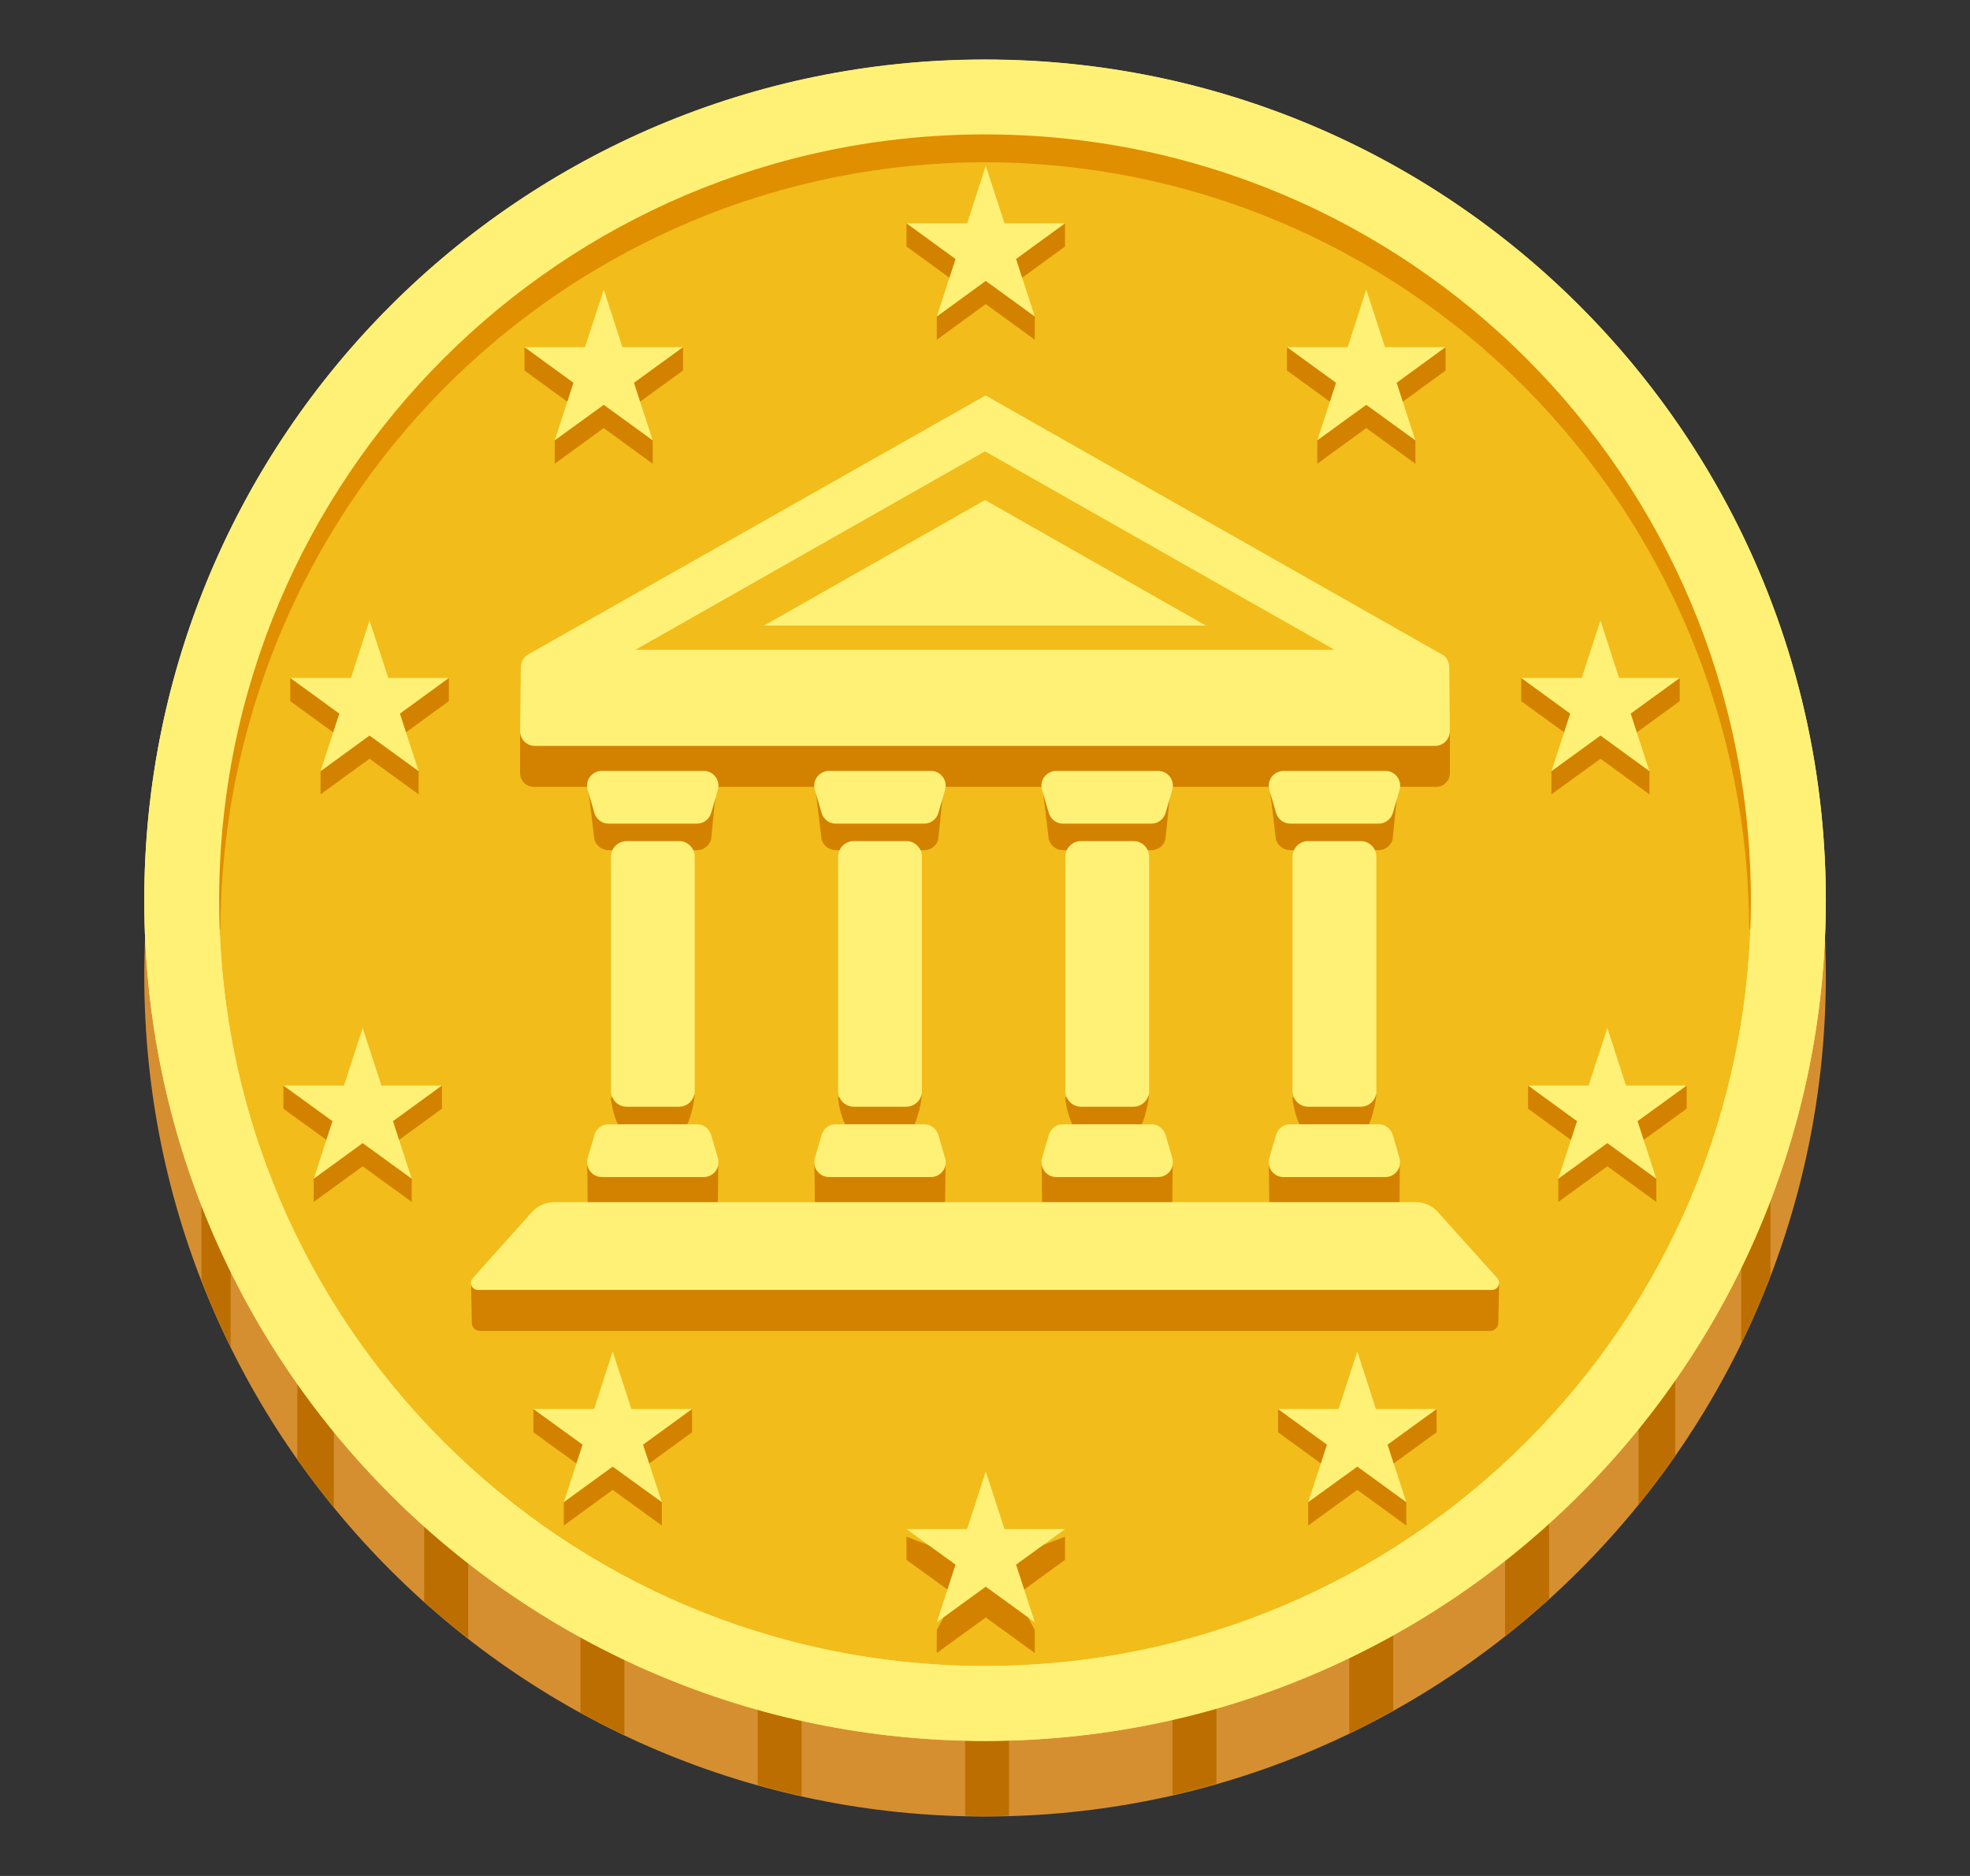 <svg width="21" height="20" viewBox="0 0 21 20" fill="none" xmlns="http://www.w3.org/2000/svg">
<rect x="0" y="0" width="21" height="20" fill="#333333" stroke="none"/>
<path d="M10.5 19.366C15.45 19.366 19.463 15.353 19.463 10.403C19.463 5.453 15.45 1.441 10.5 1.441C5.55 1.441 1.538 5.453 1.538 10.403C1.538 15.353 5.55 19.366 10.5 19.366Z" fill="#D68F30"/>
<path d="M2.147 12.731V13.647C2.241 13.889 2.345 14.128 2.459 14.359V12.731H2.147ZM3.169 14.455V15.555C3.294 15.731 3.424 15.905 3.559 16.072V14.455H3.169ZM4.522 15.892V17.078C4.674 17.214 4.83 17.344 4.991 17.469V15.892H4.522ZM6.188 16.984V18.259C6.341 18.344 6.497 18.424 6.656 18.5V16.984H6.188ZM8.077 17.68V19.03C8.231 19.073 8.388 19.113 8.545 19.148V17.68H8.077ZM10.288 17.92V19.359C10.358 19.361 10.428 19.364 10.5 19.364C10.586 19.364 10.672 19.359 10.756 19.358V17.92H10.288ZM12.498 17.669V19.137C12.656 19.102 12.813 19.061 12.967 19.017V17.669H12.498ZM14.383 16.964V18.481C14.542 18.405 14.698 18.322 14.852 18.236V16.964H14.383ZM16.044 15.863V17.441C16.205 17.315 16.361 17.184 16.513 17.047V15.863H16.044ZM17.858 14.42H17.467V16.038C17.603 15.869 17.735 15.695 17.858 15.517V14.42ZM18.873 12.691H18.561V14.322C18.675 14.086 18.78 13.844 18.873 13.598V12.691Z" fill="#BC6F00"/>
<path d="M10.5 18.559C15.45 18.559 19.463 14.547 19.463 9.597C19.463 4.647 15.45 0.634 10.5 0.634C5.55 0.634 1.538 4.647 1.538 9.597C1.538 14.547 5.55 18.559 10.5 18.559Z" fill="#FFF176"/>
<path d="M10.5 17.761C15.009 17.761 18.664 14.106 18.664 9.597C18.664 5.088 15.009 1.433 10.5 1.433C5.991 1.433 2.336 5.088 2.336 9.597C2.336 14.106 5.991 17.761 10.5 17.761Z" fill="#F2BC1A"/>
<path d="M2.32 9.909C2.263 8.834 2.449 7.744 2.824 6.722C3.214 5.703 3.813 4.761 4.567 3.961C6.083 2.358 8.283 1.428 10.5 1.417C12.717 1.43 14.919 2.358 16.431 3.963C17.188 4.761 17.785 5.705 18.175 6.722C18.552 7.745 18.738 8.834 18.678 9.909H18.647C18.644 8.837 18.431 7.776 18.022 6.784C17.612 5.794 17.013 4.894 16.258 4.133C15.503 3.373 14.606 2.769 13.617 2.355C12.629 1.942 11.569 1.73 10.499 1.73C9.428 1.73 8.368 1.942 7.38 2.355C6.392 2.769 5.494 3.373 4.739 4.133C3.984 4.894 3.385 5.794 2.975 6.784C2.566 7.776 2.353 8.837 2.35 9.909H2.32Z" fill="#E08F00"/>
<path d="M10.5 0.636C5.55 0.636 1.538 4.648 1.538 9.598C1.538 14.549 5.55 18.561 10.5 18.561C15.45 18.561 19.463 14.549 19.463 9.598C19.463 4.648 15.45 0.636 10.5 0.636ZM10.5 17.762C5.991 17.762 2.336 14.108 2.336 9.598C2.336 5.088 5.991 1.433 10.5 1.433C15.009 1.433 18.664 5.088 18.664 9.597C18.664 14.106 15.009 17.762 10.5 17.762Z" fill="#FFF176"/>
<path d="M6.436 3.336L6.635 3.95L7.281 3.703V3.95L6.758 4.33L6.958 4.695V4.944L6.436 4.564L5.913 4.944V4.695L6.113 4.33L5.591 3.95V3.703L6.236 3.95L6.436 3.336ZM3.939 6.861L4.139 7.475L4.785 7.228V7.475L4.263 7.855L4.463 8.222V8.469L3.939 8.089L3.417 8.469V8.222L3.617 7.855L3.094 7.475V7.228L3.741 7.475L3.939 6.861ZM3.866 11.206L4.066 11.82L4.711 11.573V11.82L4.189 12.2L4.389 12.567V12.814L3.866 12.434L3.344 12.814V12.567L3.544 12.2L3.021 11.82V11.573L3.667 11.82L3.866 11.206ZM6.531 14.656L6.731 15.27L7.377 15.023V15.27L6.855 15.65L7.055 16.016V16.264L6.531 15.884L6.01 16.264V16.016L6.21 15.65L5.686 15.27V15.023L6.333 15.27L6.531 14.656ZM14.564 3.336L14.366 3.95L13.719 3.703V3.95L14.242 4.33L14.042 4.695V4.944L14.564 4.564L15.088 4.944V4.695L14.888 4.33L15.41 3.95V3.703L14.764 3.95L14.564 3.336ZM17.061 6.861L16.861 7.475L16.216 7.228V7.475L16.738 7.855L16.538 8.222V8.469L17.061 8.089L17.583 8.469V8.222L17.383 7.855L17.906 7.475V7.228L17.26 7.475L17.061 6.861ZM17.135 11.206L16.935 11.82L16.289 11.573V11.82L16.811 12.2L16.611 12.567V12.814L17.135 12.434L17.656 12.814V12.567L17.456 12.2L17.98 11.82V11.573L17.333 11.82L17.135 11.206ZM14.469 14.656L14.269 15.27L13.624 15.023V15.27L14.146 15.65L13.945 16.016V16.264L14.469 15.884L14.991 16.264V16.016L14.791 15.65L15.314 15.27V15.023L14.667 15.27L14.469 14.656Z" fill="#D38200"/>
<path d="M14.469 14.408L14.667 15.022H15.314L14.791 15.402L14.991 16.015L14.469 15.636L13.945 16.015L14.145 15.402L13.623 15.022H14.269L14.469 14.408ZM17.134 10.959L17.333 11.573H17.98L17.456 11.953L17.656 12.567L17.134 12.187L16.611 12.567L16.811 11.953L16.289 11.573H16.934L17.134 10.959ZM17.061 6.614L17.259 7.228H17.906L17.383 7.608L17.583 8.222L17.061 7.842L16.538 8.222L16.738 7.608L16.216 7.228H16.861L17.061 6.614ZM14.564 3.087L14.764 3.701H15.409L14.888 4.081L15.088 4.695L14.564 4.316L14.042 4.695L14.242 4.081L13.719 3.701H14.366L14.564 3.087Z" fill="#FFF176"/>
<path d="M10.508 16.016L10.708 16.63L11.353 16.383V16.63L10.831 17.009L11.031 17.377V17.623L10.508 17.244L9.986 17.623V17.377L10.186 17.009L9.663 16.63V16.383L10.309 16.63L10.508 16.016Z" fill="#D38200"/>
<path d="M10.508 15.688L10.708 16.302H11.353L10.831 16.681L11.031 17.295L10.508 16.916L9.986 17.295L10.186 16.681L9.663 16.302H10.309L10.508 15.688Z" fill="#FFF176"/>
<path d="M10.508 2.014L10.708 2.628L11.353 2.381V2.628L10.831 3.008L11.031 3.375V3.622L10.508 3.242L9.986 3.622V3.375L10.186 3.008L9.663 2.628V2.381L10.309 2.628L10.508 2.014Z" fill="#D38200"/>
<path d="M10.508 1.767L10.708 2.381H11.353L10.831 2.761L11.031 3.375L10.508 2.995L9.986 3.375L10.186 2.761L9.663 2.381H10.31L10.508 1.767ZM6.531 14.408L6.333 15.022H5.686L6.21 15.402L6.01 16.015L6.531 15.636L7.055 16.015L6.855 15.402L7.377 15.022H6.731L6.531 14.408ZM3.866 10.959L3.667 11.573H3.021L3.544 11.953L3.344 12.567L3.866 12.187L4.389 12.567L4.189 11.953L4.711 11.573H4.066L3.866 10.959ZM3.939 6.614L3.741 7.228H3.094L3.617 7.608L3.417 8.222L3.939 7.842L4.463 8.222L4.263 7.608L4.785 7.228H4.139L3.939 6.614ZM6.436 3.087L6.236 3.701H5.591L6.113 4.081L5.913 4.695L6.436 4.316L6.958 4.695L6.758 4.081L7.281 3.701H6.635L6.436 3.087Z" fill="#FFF176"/>
<path d="M15.378 7.531C15.378 7.476 5.631 7.531 5.631 7.531L5.544 7.794V8.242C5.544 8.323 5.609 8.389 5.691 8.389H15.309C15.391 8.389 15.456 8.323 15.456 8.242V7.806L15.378 7.531ZM15.392 13.359H5.672L5.022 13.686L5.03 14.106C5.031 14.152 5.069 14.189 5.116 14.189H15.886C15.931 14.189 15.97 14.153 15.972 14.106L15.98 13.694L15.392 13.359Z" fill="#D38200"/>
<path d="M7.239 12.081H6.68C6.587 12.081 6.512 11.791 6.512 11.698L7.405 11.67C7.405 11.762 7.33 12.081 7.239 12.081ZM7.43 9.064H6.487C6.417 9.064 6.356 9.017 6.336 8.95L6.262 8.336H7.642L7.58 8.95C7.561 9.017 7.5 9.064 7.43 9.064ZM6.487 12.267H7.43C7.5 12.267 7.639 12.311 7.658 12.378C7.658 12.378 7.653 12.67 7.653 12.786C7.653 12.902 7.606 12.986 7.501 12.986H6.416C6.311 12.986 6.264 12.892 6.264 12.786C6.264 12.68 6.259 12.381 6.259 12.381C6.28 12.314 6.417 12.267 6.487 12.267ZM14.505 12.081H13.945C13.853 12.081 13.778 11.791 13.778 11.698L14.67 11.67C14.67 11.762 14.597 12.081 14.505 12.081ZM14.695 9.064H13.753C13.683 9.064 13.622 9.017 13.601 8.95L13.528 8.336H14.908L14.845 8.95C14.826 9.017 14.765 9.064 14.695 9.064ZM13.753 12.267H14.695C14.765 12.267 14.905 12.311 14.923 12.378C14.923 12.378 14.919 12.67 14.919 12.786C14.919 12.902 14.872 12.986 14.767 12.986H13.681C13.576 12.986 13.53 12.892 13.53 12.786C13.53 12.68 13.525 12.381 13.525 12.381C13.545 12.314 13.683 12.267 13.753 12.267ZM12.083 12.081H11.523C11.431 12.081 11.356 11.791 11.356 11.698L12.248 11.67C12.248 11.762 12.175 12.081 12.083 12.081ZM12.273 9.064H11.331C11.261 9.064 11.2 9.017 11.18 8.95L11.106 8.336H12.486L12.423 8.95C12.405 9.017 12.344 9.064 12.273 9.064ZM11.331 12.267H12.273C12.344 12.267 12.483 12.311 12.502 12.378C12.502 12.378 12.497 12.67 12.497 12.786C12.497 12.902 12.45 12.986 12.345 12.986H11.259C11.155 12.986 11.108 12.892 11.108 12.786C11.108 12.68 11.103 12.381 11.103 12.381C11.123 12.314 11.261 12.267 11.331 12.267ZM9.661 12.081H9.101C9.009 12.081 8.934 11.791 8.934 11.698L9.826 11.67C9.826 11.762 9.753 12.081 9.661 12.081ZM9.851 9.064H8.909C8.839 9.064 8.778 9.017 8.758 8.95L8.684 8.336H10.064L10.002 8.95C9.983 9.017 9.922 9.064 9.851 9.064ZM8.909 12.267H9.851C9.922 12.267 10.061 12.311 10.08 12.378C10.08 12.378 10.075 12.67 10.075 12.786C10.075 12.902 10.028 12.986 9.923 12.986H8.837C8.733 12.986 8.686 12.892 8.686 12.786C8.686 12.68 8.681 12.381 8.681 12.381C8.701 12.314 8.839 12.267 8.909 12.267Z" fill="#D38200"/>
<path d="M15.449 7.112C15.449 7.058 15.421 7.006 15.378 6.981L10.506 4.216L5.628 6.978C5.581 7.006 5.552 7.058 5.552 7.112L5.544 7.795C5.544 7.881 5.614 7.952 5.7 7.952H15.299C15.385 7.952 15.455 7.881 15.455 7.795L15.449 7.112Z" fill="#FFF176"/>
<path d="M14.225 6.927L10.5 4.812L6.775 6.927H14.225Z" fill="#F2BC1A"/>
<path d="M12.855 6.669L10.5 5.331L8.145 6.669H12.855ZM15.092 12.816H5.908C5.817 12.816 5.731 12.855 5.67 12.922L5.039 13.627C4.995 13.675 5.03 13.752 5.095 13.752H15.905C15.969 13.752 16.003 13.675 15.961 13.627L15.328 12.922C15.269 12.855 15.181 12.816 15.092 12.816ZM14.505 11.799H13.945C13.853 11.799 13.778 11.723 13.778 11.631V9.134C13.778 9.042 13.853 8.967 13.945 8.967H14.505C14.597 8.967 14.672 9.042 14.672 9.134V11.633C14.672 11.725 14.597 11.799 14.505 11.799ZM14.697 8.781H13.755C13.684 8.781 13.623 8.734 13.603 8.667L13.531 8.419C13.502 8.319 13.578 8.219 13.683 8.219H14.769C14.873 8.219 14.948 8.319 14.92 8.419L14.848 8.667C14.828 8.734 14.766 8.781 14.697 8.781ZM13.753 11.986H14.695C14.766 11.986 14.827 12.033 14.847 12.1L14.919 12.348C14.948 12.448 14.872 12.549 14.767 12.549H13.681C13.577 12.549 13.502 12.448 13.53 12.348L13.602 12.1C13.622 12.031 13.684 11.986 13.753 11.986ZM7.239 11.799H6.68C6.588 11.799 6.513 11.723 6.513 11.631V9.134C6.513 9.042 6.588 8.967 6.68 8.967H7.239C7.331 8.967 7.406 9.042 7.406 9.134V11.633C7.405 11.725 7.33 11.799 7.239 11.799ZM7.43 8.781H6.488C6.417 8.781 6.356 8.734 6.336 8.667L6.264 8.419C6.234 8.319 6.311 8.219 6.416 8.219H7.502C7.606 8.219 7.681 8.319 7.653 8.419L7.581 8.667C7.561 8.734 7.5 8.781 7.43 8.781ZM6.488 11.986H7.43C7.5 11.986 7.561 12.033 7.581 12.1L7.653 12.348C7.683 12.448 7.606 12.549 7.502 12.549H6.416C6.311 12.549 6.236 12.448 6.264 12.348L6.336 12.1C6.356 12.031 6.417 11.986 6.488 11.986ZM9.661 11.799H9.102C9.009 11.799 8.934 11.723 8.934 11.631V9.134C8.934 9.042 9.009 8.967 9.102 8.967H9.661C9.753 8.967 9.828 9.042 9.828 9.134V11.633C9.828 11.677 9.81 11.719 9.779 11.75C9.747 11.781 9.705 11.799 9.661 11.799ZM9.852 8.781H8.909C8.839 8.781 8.778 8.734 8.758 8.667L8.686 8.419C8.656 8.319 8.733 8.219 8.838 8.219H9.923C10.028 8.219 10.103 8.319 10.075 8.419L10.003 8.667C9.983 8.734 9.922 8.781 9.852 8.781ZM8.909 11.986H9.852C9.922 11.986 9.983 12.033 10.003 12.1L10.075 12.348C10.105 12.448 10.028 12.549 9.923 12.549H8.838C8.733 12.549 8.658 12.448 8.686 12.348L8.758 12.1C8.778 12.031 8.839 11.986 8.909 11.986ZM12.083 11.799H11.524C11.431 11.799 11.356 11.723 11.356 11.631V9.134C11.356 9.042 11.431 8.967 11.524 8.967H12.083C12.175 8.967 12.25 9.042 12.25 9.134V11.633C12.25 11.677 12.232 11.719 12.2 11.75C12.169 11.781 12.127 11.799 12.083 11.799ZM12.274 8.781H11.331C11.261 8.781 11.2 8.734 11.18 8.667L11.108 8.419C11.078 8.319 11.155 8.219 11.259 8.219H12.345C12.45 8.219 12.525 8.319 12.497 8.419L12.425 8.667C12.405 8.734 12.344 8.781 12.274 8.781ZM11.331 11.986H12.274C12.344 11.986 12.405 12.033 12.425 12.1L12.497 12.348C12.527 12.448 12.45 12.549 12.345 12.549H11.259C11.155 12.549 11.08 12.448 11.108 12.348L11.18 12.1C11.2 12.031 11.262 11.986 11.331 11.986Z" fill="#FFF176"/>
</svg>
